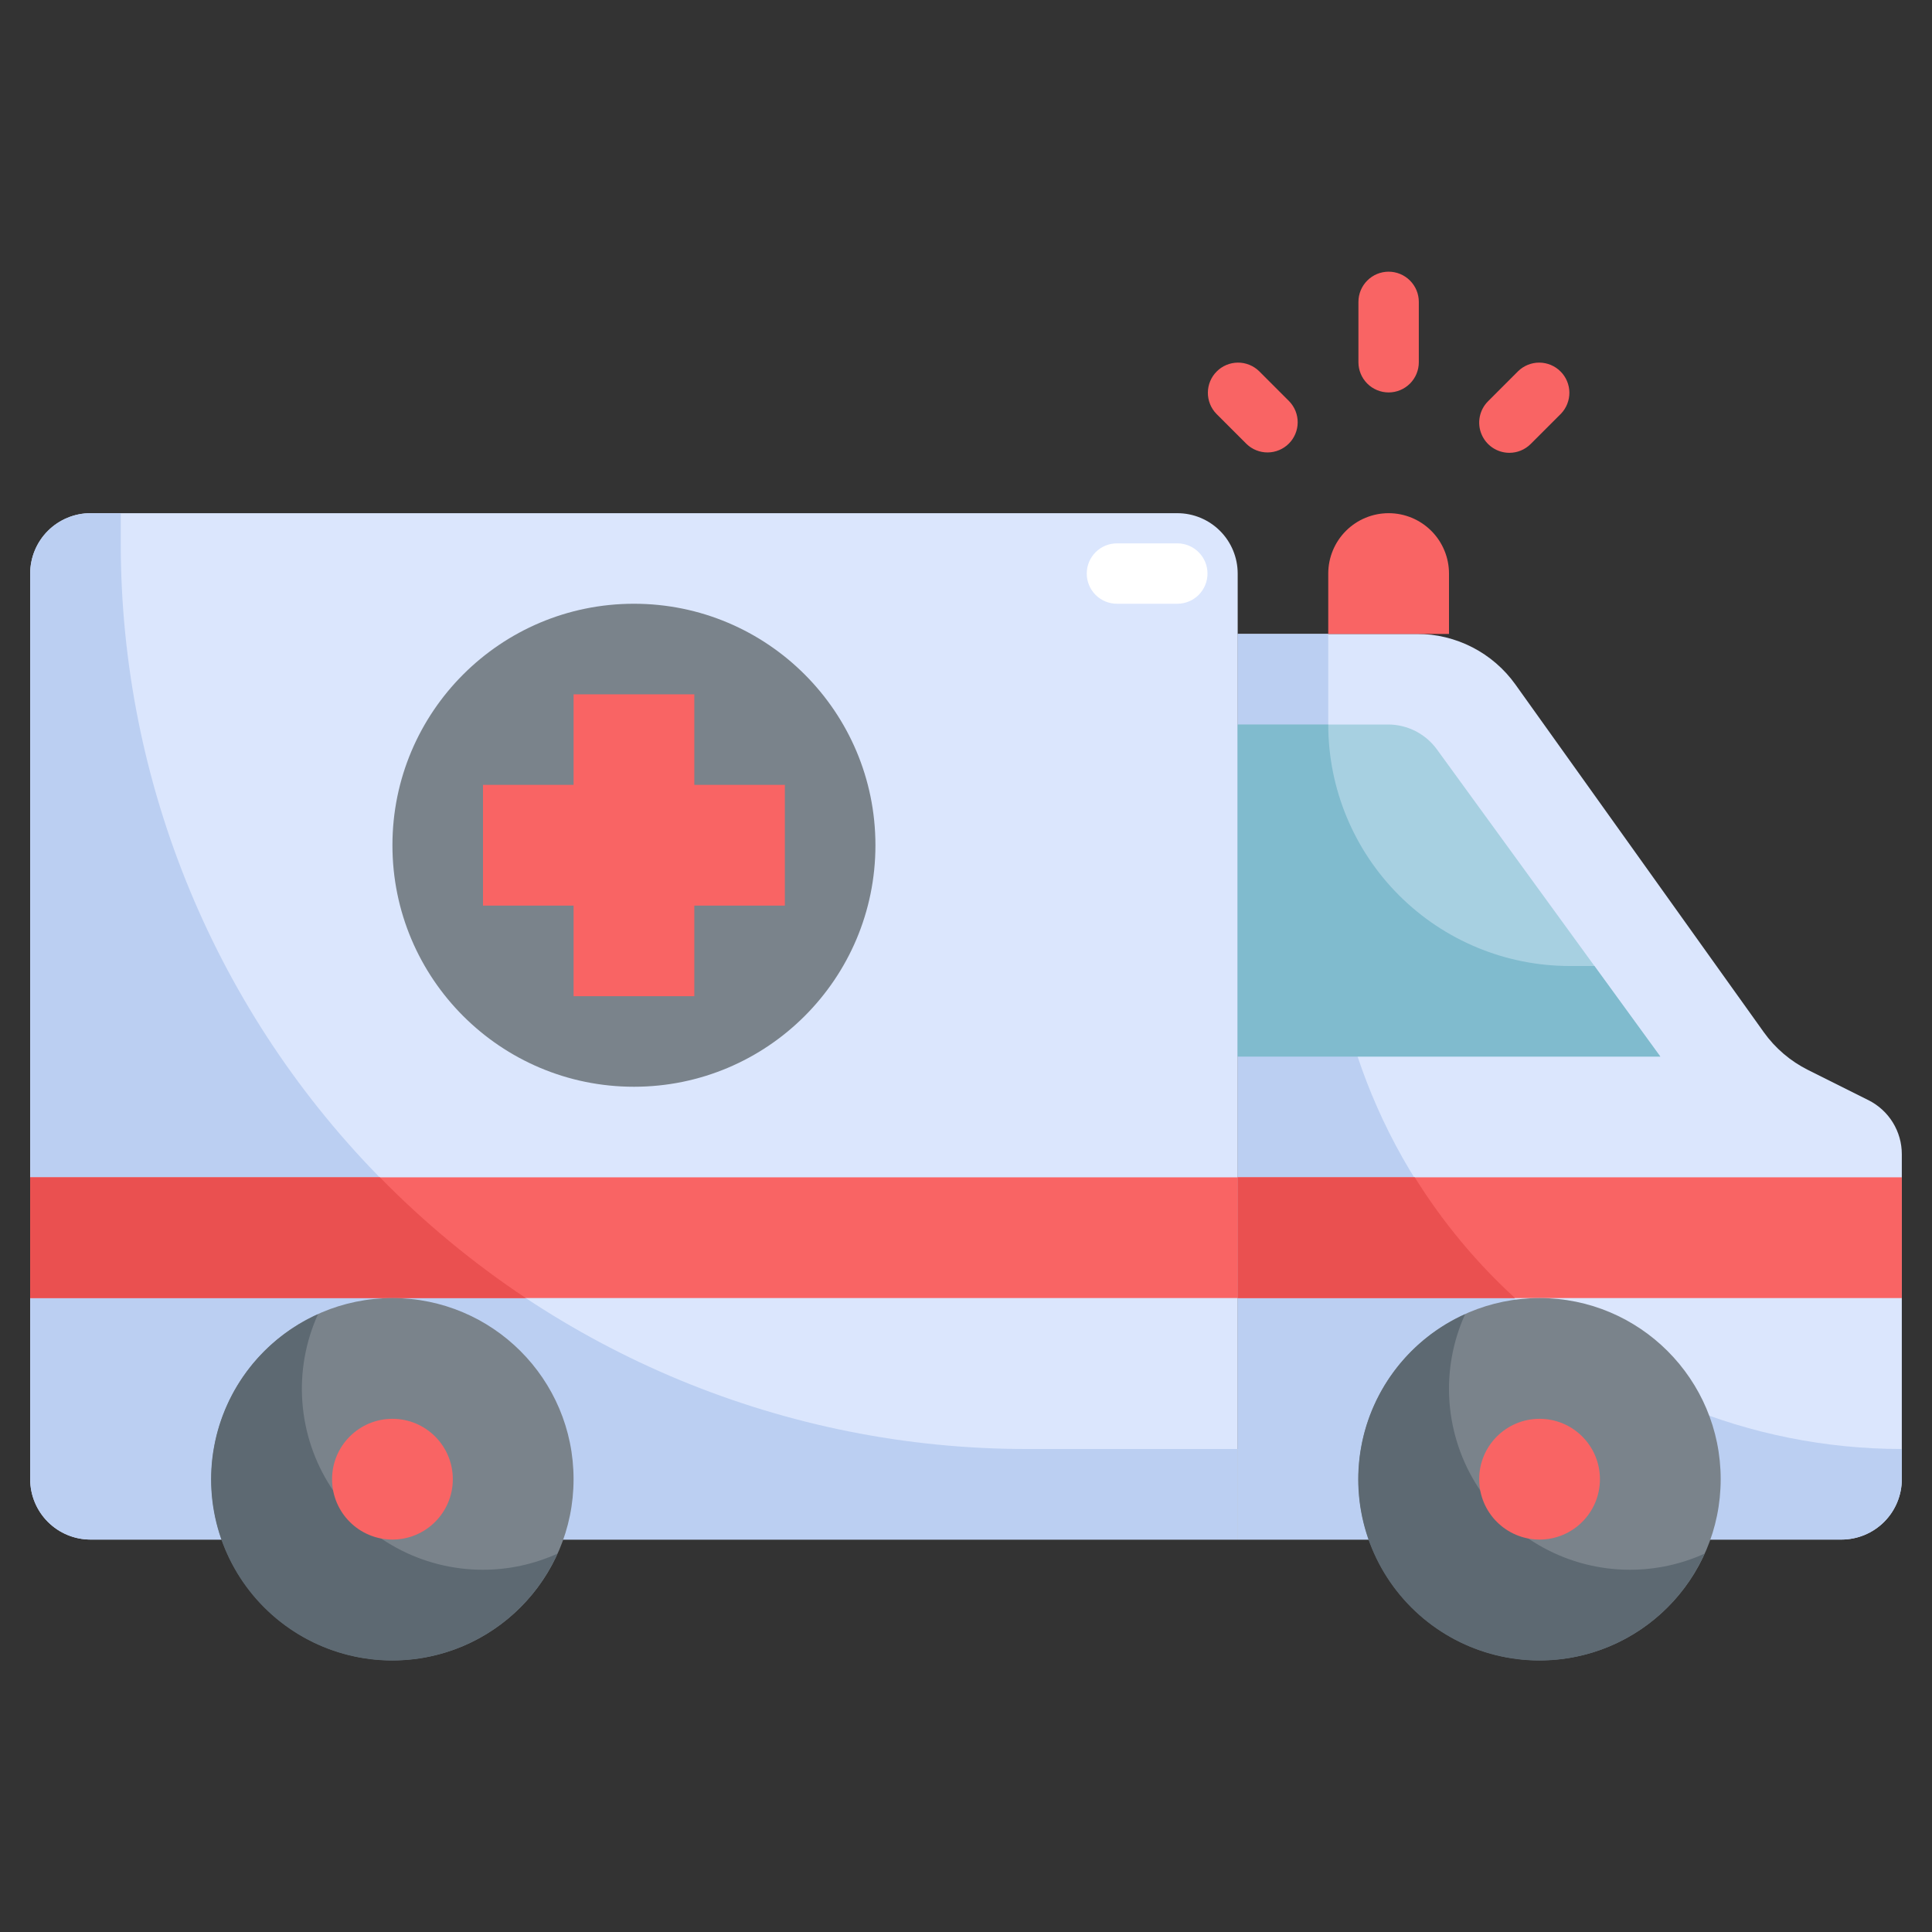 <svg width="122" height="122" viewBox="0 0 122 122" fill="none" xmlns="http://www.w3.org/2000/svg">
<rect x="0" y="0" width="122" height="122" fill="#333333" stroke="none"/>
<path d="M5.719 32.406H74.344C75.355 32.406 76.325 32.808 77.04 33.523C77.755 34.238 78.156 35.208 78.156 36.219V97.219H5.719C4.708 97.219 3.738 96.817 3.023 96.102C2.308 95.387 1.906 94.417 1.906 93.406V36.219C1.906 35.208 2.308 34.238 3.023 33.523C3.738 32.808 4.708 32.406 5.719 32.406Z" fill="#DBE6FD"/>
<path d="M64.812 91.5C49.645 91.5 35.1 85.475 24.375 74.75C13.65 64.025 7.625 49.48 7.625 34.312V32.406H5.719C4.708 32.406 3.738 32.808 3.023 33.523C2.308 34.238 1.906 35.208 1.906 36.219V93.406C1.906 94.417 2.308 95.387 3.023 96.102C3.738 96.817 4.708 97.219 5.719 97.219H78.156V91.5H64.812Z" fill="#BBCFF2"/>
<path d="M95.694 43.224L111.376 65.178C112.099 66.19 113.059 67.01 114.171 67.565L117.984 69.471C118.618 69.788 119.152 70.276 119.525 70.879C119.898 71.483 120.095 72.178 120.094 72.887V93.406C120.094 94.417 119.692 95.387 118.977 96.102C118.262 96.817 117.292 97.219 116.281 97.219H78.156V40.031H89.483C90.698 40.03 91.895 40.32 92.975 40.875C94.056 41.43 94.988 42.236 95.694 43.224Z" fill="#DBE6FD"/>
<path d="M83.875 55.281V40.031H78.156V97.219H116.281C117.292 97.219 118.262 96.817 118.977 96.102C119.692 95.387 120.094 94.417 120.094 93.406V91.5C110.488 91.5 101.276 87.684 94.483 80.892C87.691 74.099 83.875 64.887 83.875 55.281Z" fill="#BBCFF2"/>
<path d="M104.844 66.719H78.156V45.75H87.653C88.254 45.75 88.847 45.893 89.383 46.166C89.918 46.439 90.382 46.834 90.736 47.321L104.844 66.719Z" fill="#A7D0E1"/>
<path d="M83.875 45.75H78.156V66.719H104.844L100.684 61H99.125C95.08 61 91.202 59.393 88.342 56.533C85.482 53.673 83.875 49.795 83.875 45.75Z" fill="#80BBCE"/>
<path d="M91.5 40.031H83.875V36.219C83.875 35.208 84.277 34.238 84.992 33.523C85.707 32.808 86.676 32.406 87.688 32.406C88.699 32.406 89.668 32.808 90.383 33.523C91.098 34.238 91.5 35.208 91.5 36.219V40.031ZM78.156 81.969H1.906V74.344H78.156V81.969Z" fill="#F96464"/>
<path d="M23.988 74.344H1.906V81.969H33.205C29.875 79.755 26.786 77.2 23.988 74.344Z" fill="#EA5050"/>
<path d="M120.094 81.969H78.156V74.344H120.094V81.969Z" fill="#F96464"/>
<path d="M89.338 74.344H78.156V81.969H95.669C93.221 79.728 91.091 77.162 89.338 74.344Z" fill="#EA5050"/>
<path d="M97.219 104.844C103.536 104.844 108.656 99.723 108.656 93.406C108.656 87.09 103.536 81.969 97.219 81.969C90.902 81.969 85.781 87.09 85.781 93.406C85.781 99.723 90.902 104.844 97.219 104.844Z" fill="#7A838B"/>
<path d="M102.938 99.125C101.026 99.127 99.145 98.65 97.466 97.736C95.786 96.823 94.363 95.503 93.326 93.897C92.29 92.291 91.672 90.451 91.531 88.545C91.39 86.639 91.729 84.728 92.518 82.987C90.828 83.746 89.349 84.904 88.206 86.361C87.062 87.819 86.29 89.532 85.956 91.354C85.622 93.176 85.735 95.052 86.285 96.82C86.836 98.589 87.808 100.197 89.118 101.507C90.428 102.817 92.036 103.789 93.805 104.339C95.573 104.89 97.449 105.003 99.271 104.669C101.093 104.334 102.806 103.562 104.263 102.419C105.721 101.276 106.879 99.796 107.638 98.107C106.162 98.777 104.559 99.124 102.938 99.125Z" fill="#5D6972"/>
<path d="M97.219 97.219C99.324 97.219 101.031 95.512 101.031 93.406C101.031 91.301 99.324 89.594 97.219 89.594C95.113 89.594 93.406 91.301 93.406 93.406C93.406 95.512 95.113 97.219 97.219 97.219Z" fill="#F96464"/>
<path d="M24.781 104.844C31.098 104.844 36.219 99.723 36.219 93.406C36.219 87.09 31.098 81.969 24.781 81.969C18.465 81.969 13.344 87.09 13.344 93.406C13.344 99.723 18.465 104.844 24.781 104.844Z" fill="#7A838B"/>
<path d="M30.5 99.125C28.589 99.127 26.707 98.65 25.028 97.736C23.349 96.823 21.926 95.503 20.889 93.897C19.852 92.291 19.235 90.451 19.094 88.545C18.952 86.639 19.292 84.728 20.081 82.987C18.391 83.746 16.911 84.904 15.768 86.361C14.625 87.819 13.853 89.532 13.519 91.354C13.184 93.176 13.297 95.052 13.848 96.82C14.399 98.589 15.371 100.197 16.68 101.507C17.99 102.817 19.599 103.789 21.367 104.339C23.136 104.89 25.011 105.003 26.833 104.669C28.655 104.334 30.368 103.562 31.826 102.419C33.283 101.276 34.442 99.796 35.201 98.107C33.724 98.777 32.122 99.124 30.5 99.125Z" fill="#5D6972"/>
<path d="M24.781 97.219C26.887 97.219 28.594 95.512 28.594 93.406C28.594 91.301 26.887 89.594 24.781 89.594C22.676 89.594 20.969 91.301 20.969 93.406C20.969 95.512 22.676 97.219 24.781 97.219Z" fill="#F96464"/>
<path d="M40.031 68.625C48.454 68.625 55.281 61.797 55.281 53.375C55.281 44.953 48.454 38.125 40.031 38.125C31.609 38.125 24.781 44.953 24.781 53.375C24.781 61.797 31.609 68.625 40.031 68.625Z" fill="#7A838B"/>
<path d="M30.5 49.562H36.219V43.844H43.844V49.562H49.562V57.188H43.844V62.906H36.219V57.188H30.5V49.562ZM87.688 24.781C88.193 24.781 88.678 24.58 89.035 24.223C89.393 23.865 89.594 23.381 89.594 22.875V19.062C89.594 18.557 89.393 18.072 89.035 17.715C88.678 17.357 88.193 17.156 87.688 17.156C87.182 17.156 86.697 17.357 86.34 17.715C85.982 18.072 85.781 18.557 85.781 19.062V22.875C85.781 23.381 85.982 23.865 86.34 24.223C86.697 24.58 87.182 24.781 87.688 24.781ZM95.312 28.594C95.818 28.594 96.303 28.393 96.66 28.035L98.567 26.129C98.914 25.769 99.106 25.288 99.102 24.788C99.097 24.288 98.897 23.81 98.543 23.457C98.19 23.103 97.712 22.903 97.212 22.898C96.712 22.894 96.231 23.086 95.871 23.433L93.965 25.34C93.698 25.606 93.517 25.946 93.443 26.316C93.37 26.685 93.407 27.069 93.552 27.417C93.696 27.765 93.94 28.063 94.254 28.272C94.567 28.482 94.936 28.594 95.312 28.594ZM78.715 28.035C79.074 28.383 79.556 28.575 80.056 28.57C80.555 28.566 81.034 28.365 81.387 28.012C81.74 27.659 81.941 27.18 81.945 26.681C81.95 26.181 81.757 25.699 81.41 25.34L79.504 23.433C79.144 23.086 78.663 22.894 78.163 22.898C77.663 22.903 77.185 23.103 76.832 23.457C76.478 23.81 76.278 24.288 76.273 24.788C76.269 25.288 76.461 25.769 76.808 26.129L78.715 28.035Z" fill="#F96464"/>
<path d="M74.344 38.125H70.531C70.026 38.125 69.541 37.924 69.183 37.567C68.826 37.209 68.625 36.724 68.625 36.219C68.625 35.713 68.826 35.228 69.183 34.871C69.541 34.513 70.026 34.312 70.531 34.312H74.344C74.849 34.312 75.334 34.513 75.692 34.871C76.049 35.228 76.25 35.713 76.25 36.219C76.25 36.724 76.049 37.209 75.692 37.567C75.334 37.924 74.849 38.125 74.344 38.125Z" fill="white"/>
</svg>
